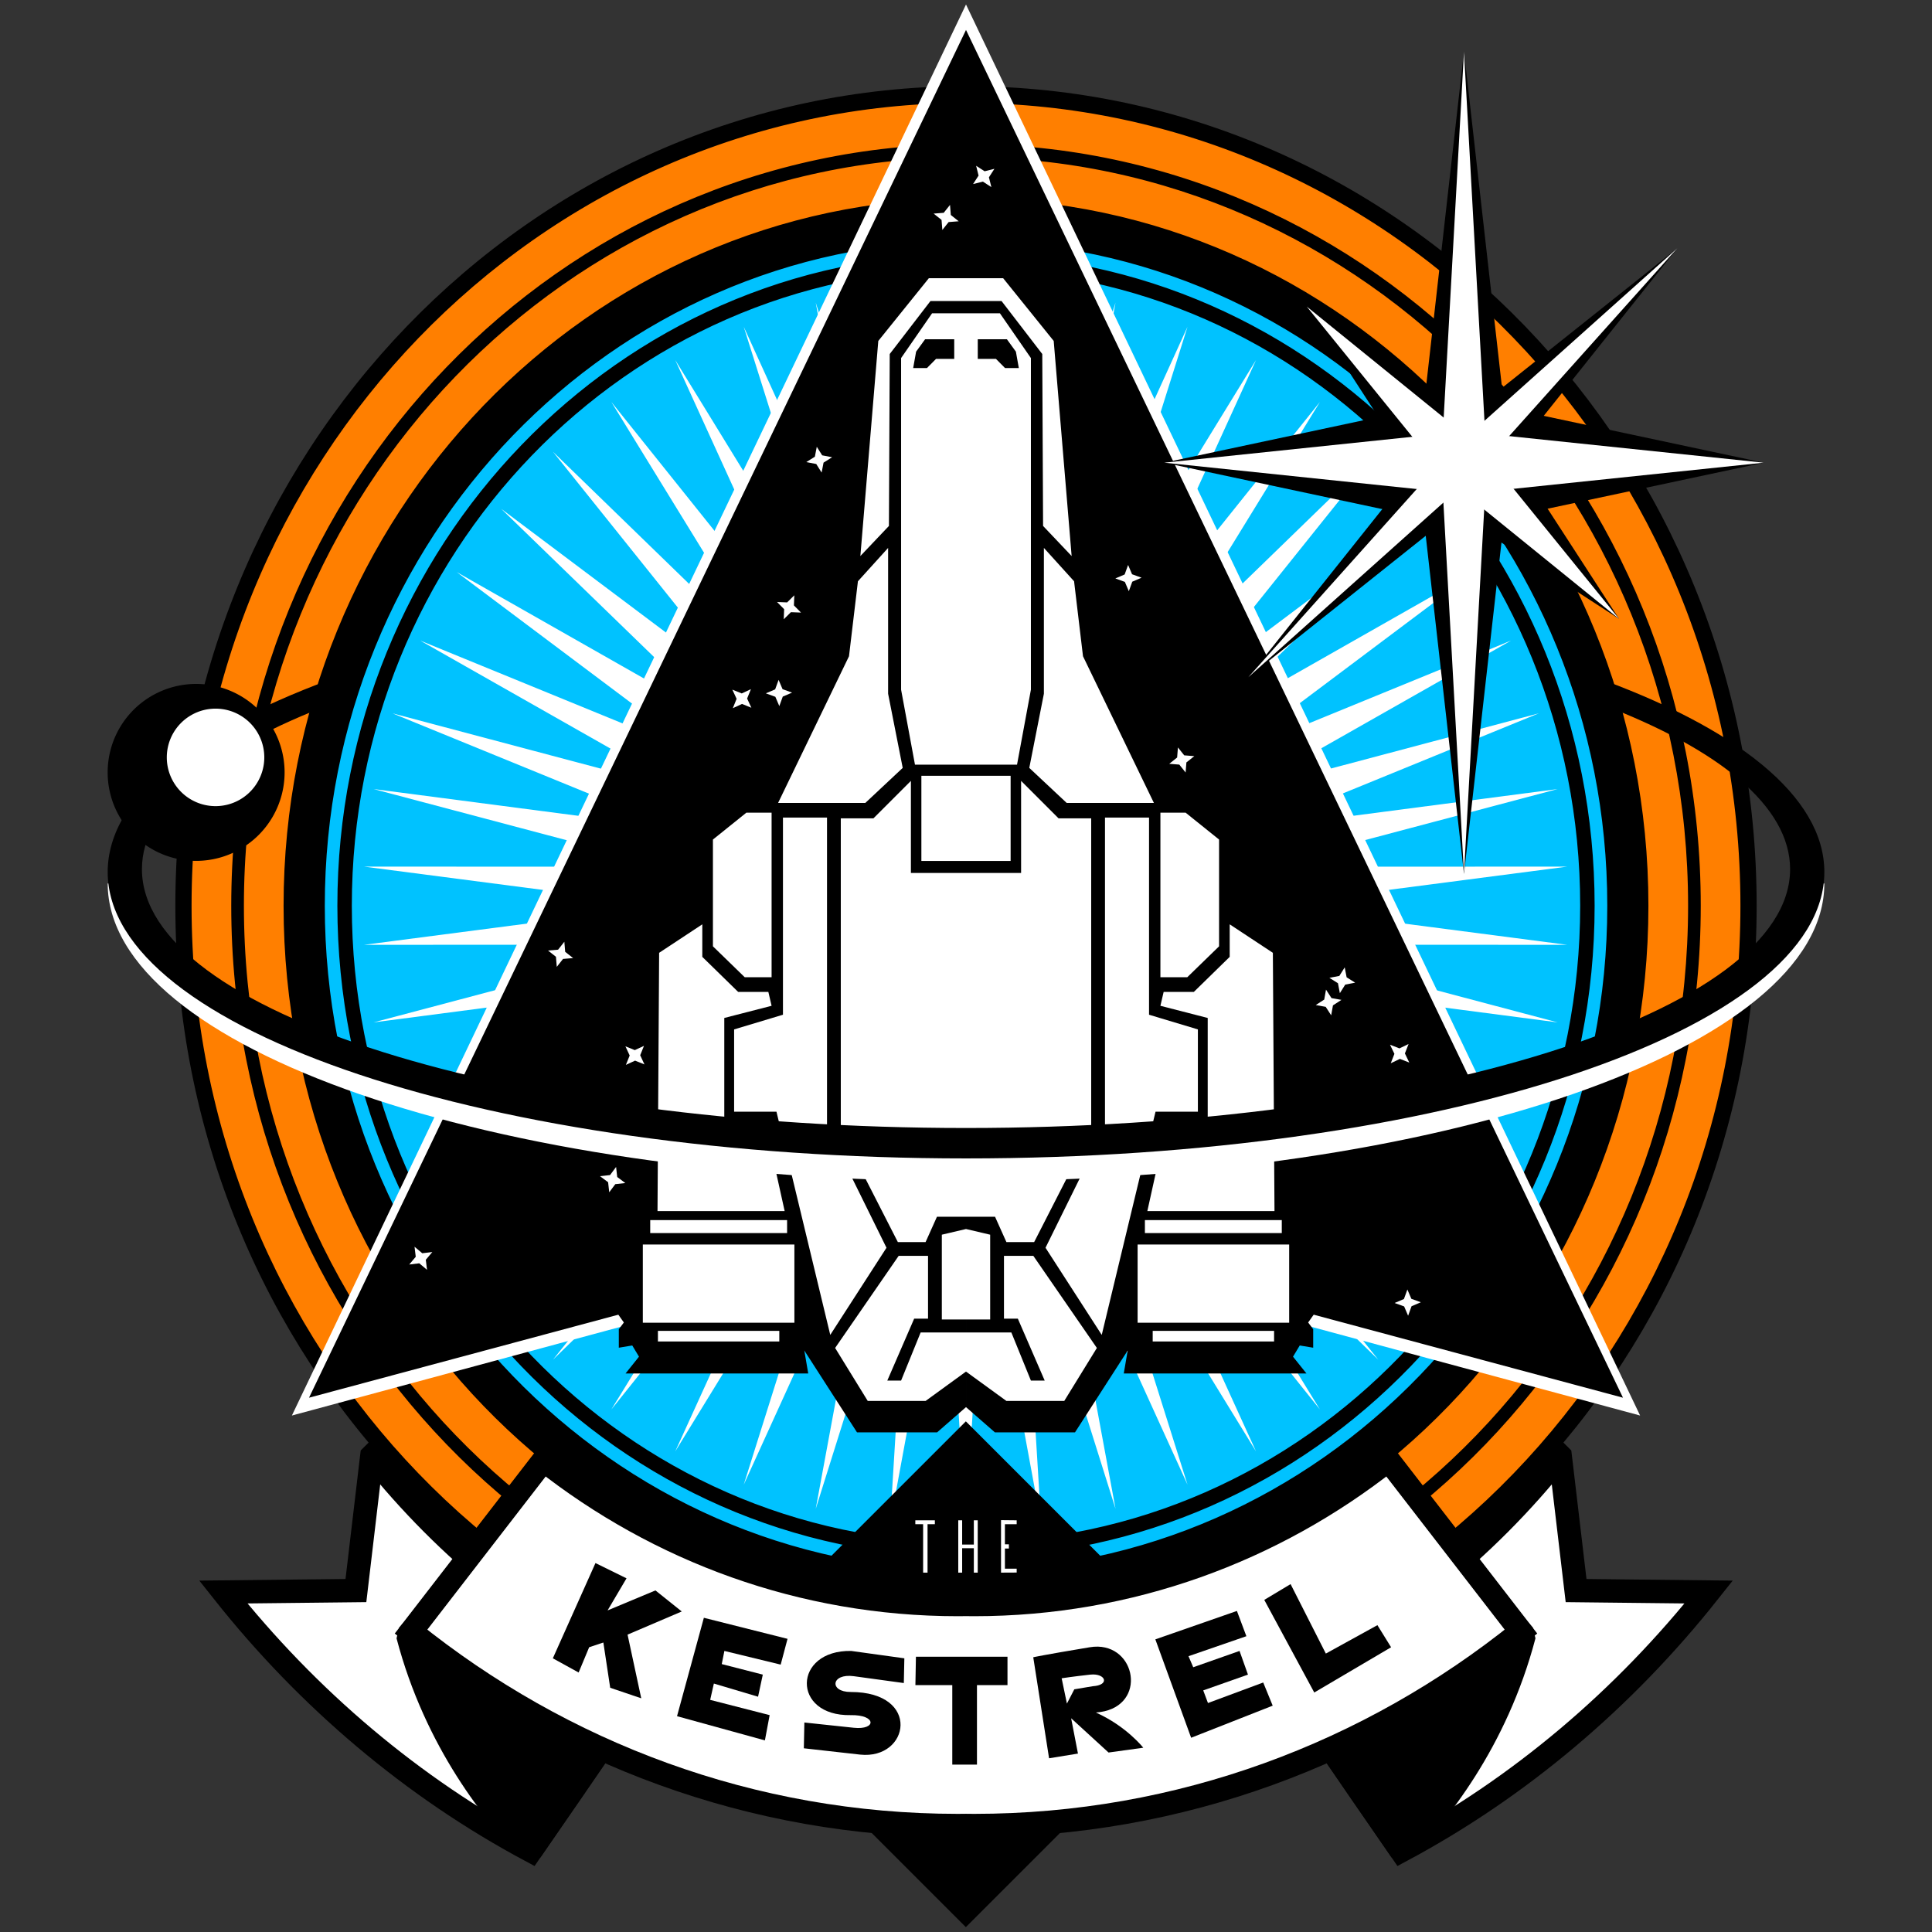 <?xml version="1.0" encoding="UTF-8" standalone="no"?>
<!-- Created with Inkscape (http://www.inkscape.org/) -->

<svg
     xmlns:dc="http://purl.org/dc/elements/1.1/"
     xmlns:cc="http://creativecommons.org/ns#"
     xmlns:rdf="http://www.w3.org/1999/02/22-rdf-syntax-ns#"
     xmlns:svg="http://www.w3.org/2000/svg"
     xmlns="http://www.w3.org/2000/svg"
     xmlns:xlink="http://www.w3.org/1999/xlink"
     xmlns:sodipodi="http://sodipodi.sourceforge.net/DTD/sodipodi-0.dtd"
     xmlns:inkscape="http://www.inkscape.org/namespaces/inkscape"
     width="744.094"
     height="744.094"
     id="svg2"
     version="1.1"
     inkscape:version="0.48.2 r9819"
     sodipodi:docname="The_Kestrel_Logo_FINAL.svg"
     inkscape:export-filename="/Users/ryuutei/The_Kestrel_Logo_FINAL-64.png"
     inkscape:export-xdpi="7.7399998"
     inkscape:export-ydpi="7.7399998">
    <rect width="100%" height="100%" fill="#333333" stroke="none"/>
    <defs
         id="defs4" />
    <sodipodi:namedview
         id="base"
         pagecolor="#ffffff"
         bordercolor="#666666"
         borderopacity="1.0"
         inkscape:pageopacity="0.0"
         inkscape:pageshadow="2"
         inkscape:zoom="0.81346638"
         inkscape:cx="358.24508"
         inkscape:cy="352.60598"
         inkscape:document-units="px"
         inkscape:current-layer="layer3"
         showgrid="false"
         showguides="true"
         inkscape:guide-bbox="true"
         inkscape:snap-global="false"
         inkscape:snap-object-midpoints="true"
         inkscape:object-nodes="true"
         inkscape:snap-nodes="true"
         inkscape:snap-to-guides="true"
         inkscape:window-width="1465"
         inkscape:window-height="1029"
         inkscape:window-x="-1"
         inkscape:window-y="0"
         inkscape:window-maximized="0"
         fit-margin-top="0"
         fit-margin-left="0"
         fit-margin-right="0"
         fit-margin-bottom="0"
         units="mm" />
    <g
         inkscape:groupmode="layer"
         id="layer6"
         inkscape:label="Colors"
         style="display:inline"
         transform="translate(-49.112,-175.644)"
         sodipodi:insensitive="true">
        <path
             transform="matrix(1.145,0,0,1.186,-13.488,-111.207)"
             d="m 642.91,535.81 a 262.825,262.825 0 1 1 -525.65,0 262.825,262.825 0 1 1 525.65,0 z"
             sodipodi:ry="262.82492"
             sodipodi:rx="262.82492"
             sodipodi:cy="535.81018"
             sodipodi:cx="380.08524"
             id="path4002"
             style="fill:#ff7f00;fill-opacity:1;fill-rule:evenodd;stroke:none;display:inline"
             sodipodi:type="arc" />
        <path
             sodipodi:type="arc"
             style="fill:#00c2ff;fill-opacity:1;fill-rule:evenodd;stroke:none;display:inline"
             id="path3998"
             sodipodi:cx="380.08524"
             sodipodi:cy="535.81018"
             sodipodi:rx="262.82492"
             sodipodi:ry="262.82492"
             d="m 642.91,535.81 a 262.825,262.825 0 1 1 -525.65,0 262.825,262.825 0 1 1 525.65,0 z"
             transform="matrix(0.97,0,0,1.006,52.763,-14.401)" />
    </g>
    <g
         inkscape:groupmode="layer"
         id="layer3"
         inkscape:label="Shield"
         style="display:inline"
         transform="translate(-49.112,-175.644)"
         sodipodi:insensitive="true">
        <path
             sodipodi:type="star"
             style="fill:#ffffff;fill-opacity:1;stroke:none;display:inline"
             id="path3990"
             sodipodi:sides="50"
             sodipodi:cx="377.40887"
             sodipodi:cy="526.20703"
             sodipodi:r1="239.82339"
             sodipodi:r2="119.9117"
             sodipodi:arg1="1.5707963"
             sodipodi:arg2="1.6336282"
             inkscape:flatsided="false"
             inkscape:rounded="0"
             inkscape:randomized="0"
             d="m 377.409,766.03 -7.529,-120.148 -22.529,118.257 7.589,-120.145 -37.172,114.501 22.587,-118.246 -51.23,108.939 37.229,-114.483 -64.48,101.659 51.284,-108.914 -76.713,92.776 64.53,-101.628 -87.736,82.43 76.759,-92.739 -97.375,70.784 87.776,-82.387 -105.479,58.021 97.41,-70.736 -111.919,44.344 105.508,-57.969 -116.595,29.967 111.941,-44.289 -119.431,15.118 116.609,-29.91 -120.384,0.03 119.438,-15.059 -119.438,-15.059 120.384,0.03 -116.609,-29.91 119.431,15.118 -111.941,-44.289 116.595,29.967 -105.508,-57.969 111.919,44.344 -97.41,-70.736 105.479,58.021 -87.776,-82.387 97.375,70.784 -76.759,-92.739 87.736,82.43 -64.53,-101.628 76.713,92.776 -51.284,-108.914 64.48,101.659 -37.229,-114.483 51.23,108.939 -22.587,-118.246 37.172,114.501 -7.589,-120.145 22.529,118.257 7.529,-120.148 7.529,120.148 22.529,-118.257 -7.589,120.145 37.172,-114.501 -22.587,118.246 51.23,-108.939 -37.229,114.483 64.48,-101.659 -51.284,108.914 76.713,-92.776 -64.53,101.628 87.736,-82.43 -76.759,92.739 97.375,-70.784 -87.776,82.387 105.479,-58.021 -97.41,70.736 111.919,-44.344 -105.508,57.969 116.595,-29.967 -111.941,44.289 119.431,-15.118 -116.609,29.91 120.384,-0.03 -119.438,15.059 119.438,15.059 -120.384,-0.03 116.609,29.91 -119.431,-15.118 111.941,44.289 -116.595,-29.967 105.508,57.969 -111.919,-44.344 97.41,70.736 -105.479,-58.021 87.777,82.387 -97.375,-70.784 76.759,92.739 -87.736,-82.43 64.53,101.628 -76.713,-92.776 51.284,108.914 -64.48,-101.659 37.229,114.483 -51.23,-108.939 22.587,118.246 -37.172,-114.501 7.589,120.145 -22.529,-118.257 z"
             transform="matrix(0.968,0,0,1,55.685,-1.731)"
             inkscape:label="#backLight" />
        <path
             style="fill:#000000;fill-opacity:1;fill-rule:evenodd;stroke:none"
             d="m 421.175,208.831 c -168.183,0 -304.531,141.328 -304.531,315.656 0,174.328 136.348,315.625 304.531,315.625 168.183,0 304.5,-141.297 304.5,-315.625 0,-174.328 -136.317,-315.656 -304.5,-315.656 z m 0,6.469 c 164.729,0 298.25,138.44 298.25,309.188 0,170.748 -133.521,309.156 -298.25,309.156 -164.729,0 -298.281,-138.409 -298.281,-309.156 0,-170.748 133.553,-309.188 298.281,-309.188 z m 0,15.844 c -156.285,0 -283,131.349 -283,293.344 0,161.995 126.715,293.312 283,293.312 156.285,0 282.969,-131.317 282.969,-293.312 0,-161.995 -126.684,-293.344 -282.969,-293.344 z m 0,5.062 c 153.598,0 278.094,129.071 278.094,288.281 0,159.21 -124.496,288.25 -278.094,288.25 -153.598,0 -278.125,-129.04 -278.125,-288.25 0,-159.21 124.527,-288.281 278.125,-288.281 z m 0,15.844 c -145.154,0 -262.844,121.98 -262.844,272.438 0,150.458 117.69,272.406 262.844,272.406 145.154,0 262.812,-121.948 262.812,-272.406 0,-150.458 -117.658,-272.438 -262.812,-272.438 z m 0,16.438 c 136.396,0 246.969,114.62 246.969,256 0,141.38 -110.573,255.969 -246.969,255.969 -136.396,0 -246.969,-114.589 -246.969,-255.969 0,-141.38 110.573,-256 246.969,-256 z m 0,5.031 c -133.709,0 -242.125,112.374 -242.125,250.969 0,138.595 108.416,250.938 242.125,250.938 133.709,0 242.094,-112.343 242.094,-250.938 0,-138.595 -108.384,-250.969 -242.094,-250.969 z m 0,5.781 c 130.639,0 236.531,109.775 236.531,245.188 0,135.412 -105.892,245.188 -236.531,245.188 -130.639,0 -236.562,-109.775 -236.562,-245.188 0,-135.412 105.924,-245.188 236.562,-245.188 z"
             id="path3110"
             inkscape:connector-curvature="0" />
        <g
             id="g3931"
             inkscape:label="#Triangle"
             transform="translate(43.753,-1.731)">
            <path
                 style="fill:#ffffff;fill-opacity:1;stroke:none;display:inline"
                 d="M 377.406,179.107 117.778,722.555 377.406,652.5 637.035,722.555 377.406,179.107 z"
                 id="path3929"
                 inkscape:connector-curvature="0" />
            <path
                 inkscape:connector-curvature="0"
                 id="path3093"
                 d="M 377.406,188.906 124.375,715.688 377.406,647.781 630.438,715.688 377.406,188.906 z"
                 style="fill:#000000;fill-opacity:1;stroke:none;display:inline" />
        </g>
        <g
             style="display:inline"
             id="g4111"
             inkscape:label="#Kestrel_Full"
             transform="translate(44.189,-1.731)">
            <title
                 id="title4119">The Kestrel</title>
            <g
                 id="g4107">
                <use
                     x="0"
                     y="0"
                     xlink:href="#path4103"
                     id="use4105"
                     transform="matrix(-1,0,0,1,753.942,0)"
                     width="744.094"
                     height="1052.362" />
                <path
                     style="fill:#000000;fill-opacity:1;stroke:none"
                     d="m 376.971,719.314 11.118,9.713 30.866,0 20.289,-31.513 -1.511,8.85 70.365,0 -5.18,-6.475 2.59,-4.317 5.18,0.863 0,-7.123 -1.943,-2.59 3.669,-5.18 0.216,-26.765 -3.669,-2.806 0,-9.929 -6.475,-4.964 0,-96.267 -20.289,-15.325 0,-28.06 -18.778,-14.893 -7.77,0 -26.549,-53.961 -10.576,-121.521 -23.959,-28.923 -17.593,0 z"
                     id="path4103"
                     inkscape:connector-curvature="0" />
            </g>
            <g
                 id="g4086">
                <path
                     inkscape:connector-curvature="0"
                     style="fill:#ffffff;fill-opacity:1;stroke:none"
                     d="m 376.969,284.531 0,8.781 13.688,0 15.688,20.406 0.312,66.219 11,11.594 -6.906,-82.844 -19.469,-24.156 -14.312,0 z m 0,13.5 0,173.844 19.656,0 5.344,-28.875 0,-127.719 -11.938,-17.25 -13.062,0 z m 4.531,10 11.219,0 3.469,4.781 1.125,6.312 -5.312,0 -3.5,-3.531 -7,0 0,-7.562 z m 25.469,80.375 0,56.156 -5.625,28.562 14.406,13.5 33.594,0 -27.312,-56.5 -3.438,-28.875 -11.625,-12.844 z m -30,87.75 0,32.812 17.188,0 0,-32.812 -17.188,0 z m 21.219,1.969 0,35.469 -21.219,0 0,132.406 11.188,0 4.375,9.75 10.688,0 21.969,-43 0,-120.188 -12.562,0 -14.438,-14.438 z m 53.656,12.25 0,63.375 10.344,0 12.25,-11.906 0,-41.125 -12.875,-10.344 -9.719,0 z M 430.5,492.25 l 0,119.25 -22.906,46.438 21.656,33.562 20.719,-85.969 16.312,0 0,-31.688 -18.812,-5.656 0,-75.938 -16.969,0 z m 48.031,41.125 0,12.531 -13.812,13.5 -11.625,0 -1.25,5.344 18.219,4.688 0,41.75 -16.031,0 -7.219,32.625 48.969,0 -0.625,-99.469 -16.625,-10.969 z m -32.656,113.906 0,5 52.719,0 0,-5 -52.719,0 z m -68.906,3.438 0,34.844 9.312,0 0,-32.656 -9.312,-2.188 z m 66.094,5.969 0,30.125 58.375,0 0,-30.125 -58.375,0 z m -51.469,4.375 0,24.188 5.344,0 10.344,23.844 -5.312,0 -7.531,-18.531 -17.469,0 0,15.062 15.562,11.312 22.281,0 12.562,-20.406 -24.469,-35.469 -11.312,0 z m 57.281,28.875 0,4.094 46.75,0 0,-4.094 -46.75,0 z"
                     id="path4046" />
                <use
                     x="0"
                     y="0"
                     xlink:href="#path4046"
                     id="use4084"
                     transform="matrix(-1,0,0,1,753.94,0)"
                     width="744.094"
                     height="1052.362" />
            </g>
        </g>
        <g
             id="g4163"
             inkscape:label="#FullOrbit"
             transform="translate(41.463,-1.731)">
            <g
                 inkscape:label="#orbit"
                 id="g4145">
                <path
                     style="fill:#ffffff;fill-opacity:1;stroke:none"
                     d="m 49.125,517.625 c 0,63.357 148.013,114.688 330.594,114.688 182.581,0 330.562,-51.331 330.562,-114.688 l -13.219,0 c -1.893,56.721 -143.228,102.531 -317.344,102.531 -174.115,0 -315.482,-45.81 -317.375,-102.531 l -13.219,0 z"
                     id="path3952"
                     inkscape:connector-curvature="0" />
                <path
                     style="fill:#000000;fill-opacity:1;stroke:none"
                     d="m 139.75,437.344 c -56.166,19.772 -90.625,46.479 -90.625,75.875 0,60.928 148.013,110.312 330.594,110.312 182.581,0 330.562,-49.385 330.562,-110.312 0,-29.248 -34.121,-55.852 -89.781,-75.594 1.225,3.574 2.39,7.201 3.469,10.844 45.664,17.267 73.125,39.453 73.125,63.656 0,55.058 -142.081,99.688 -317.375,99.688 -175.294,0 -317.406,-44.63 -317.406,-99.688 0,-24.349 27.801,-46.657 73.969,-63.969 1.084,-3.643 2.239,-7.239 3.469,-10.812 z"
                     id="path3944"
                     inkscape:connector-curvature="0" />
            </g>
            <g
                 inkscape:label="#satellite"
                 id="g3967">
                <path
                     sodipodi:type="arc"
                     style="fill:#000000;fill-opacity:1;stroke:none"
                     id="path3963"
                     sodipodi:cx="83.186348"
                     sodipodi:cy="469.75684"
                     sodipodi:rx="34.073994"
                     sodipodi:ry="34.073994"
                     d="m 117.26,469.757 a 34.074,34.074 0 1 1 -68.148,0 34.074,34.074 0 1 1 68.148,0 z"
                     transform="translate(-2.2785645e-6,5.101)" />
                <path
                     transform="matrix(0.551,0,0,0.551,44.829,210.241)"
                     d="m 117.26,469.757 a 34.074,34.074 0 1 1 -68.148,0 34.074,34.074 0 1 1 68.148,0 z"
                     sodipodi:ry="34.073994"
                     sodipodi:rx="34.073994"
                     sodipodi:cy="469.75684"
                     sodipodi:cx="83.186348"
                     id="path3965"
                     style="fill:#ffffff;fill-opacity:1;stroke:none"
                     sodipodi:type="arc" />
            </g>
        </g>
        <g
             style="display:inline"
             id="g4038"
             inkscape:label="#StarFull"
             transform="translate(41.463,-1.731)">
            <g
                 transform="translate(0,-1.131)"
                 id="g4018">
                <path
                     sodipodi:type="star"
                     style="fill:#000000;fill-opacity:1;stroke:none"
                     id="path4004"
                     sodipodi:sides="4"
                     sodipodi:cx="571.32965"
                     sodipodi:cy="354.40536"
                     sodipodi:r1="147.04752"
                     sodipodi:r2="27.93903"
                     sodipodi:arg1="1.5707963"
                     sodipodi:arg2="2.3561945"
                     inkscape:flatsided="false"
                     inkscape:rounded="0"
                     inkscape:randomized="0"
                     d="M 571.33,501.453 551.574,374.161 424.282,354.405 551.574,334.649 571.33,207.358 591.086,334.649 718.377,354.405 591.086,374.161 z"
                     transform="matrix(0.785,0,0,1.077,122.997,-24.988)" />
                <path
                     transform="matrix(0.409,0.409,-0.562,0.562,536.559,-76.15)"
                     d="M 571.33,501.453 551.574,374.161 424.282,354.405 551.574,334.649 571.33,207.358 591.086,334.649 718.377,354.405 591.086,374.161 z"
                     inkscape:randomized="0"
                     inkscape:rounded="0"
                     inkscape:flatsided="false"
                     sodipodi:arg2="2.3561945"
                     sodipodi:arg1="1.5707963"
                     sodipodi:r2="27.93903"
                     sodipodi:r1="147.04752"
                     sodipodi:cy="354.40536"
                     sodipodi:cx="571.32965"
                     sodipodi:sides="4"
                     id="path4008"
                     style="fill:#000000;fill-opacity:1;stroke:none"
                     sodipodi:type="star" />
            </g>
            <g
                 style="fill:#ffffff;fill-opacity:1"
                 transform="translate(0,-1.131)"
                 id="g4014">
                <path
                     transform="matrix(0.785,0,0,1.077,122.997,-24.988)"
                     d="M 571.33,501.453 560.932,364.803 424.282,354.405 560.932,344.008 571.33,207.358 581.727,344.008 718.377,354.405 581.727,364.803 z"
                     inkscape:randomized="0"
                     inkscape:rounded="0"
                     inkscape:flatsided="false"
                     sodipodi:arg2="2.3561945"
                     sodipodi:arg1="1.5707963"
                     sodipodi:r2="14.704752"
                     sodipodi:r1="147.04752"
                     sodipodi:cy="354.40536"
                     sodipodi:cx="571.32965"
                     sodipodi:sides="4"
                     id="path4006"
                     style="fill:#ffffff;fill-opacity:1;stroke:none"
                     sodipodi:type="star" />
                <path
                     sodipodi:type="star"
                     style="fill:#ffffff;fill-opacity:1;stroke:none"
                     id="path4010"
                     sodipodi:sides="4"
                     sodipodi:cx="571.32965"
                     sodipodi:cy="354.40536"
                     sodipodi:r1="147.04752"
                     sodipodi:r2="14.704752"
                     sodipodi:arg1="1.5707963"
                     sodipodi:arg2="2.3561945"
                     inkscape:flatsided="false"
                     inkscape:rounded="0"
                     inkscape:randomized="0"
                     d="M 571.33,501.453 560.932,364.803 424.282,354.405 560.932,344.008 571.33,207.358 581.727,344.008 718.377,354.405 581.727,364.803 z"
                     transform="matrix(0.409,0.409,-0.562,0.562,536.559,-76.15)" />
            </g>
        </g>
    </g>
    <g
         inkscape:groupmode="layer"
         id="layer7"
         inkscape:label="Banner"
         style="display:inline"
         transform="translate(-49.112,-175.644)"
         sodipodi:insensitive="true">
        <g
             style="display:inline"
             id="g4399"
             transform="translate(44.191,-1.731)">
            <rect
                 transform="matrix(0.707,0.707,-0.707,0.707,0,0)"
                 y="246.029"
                 x="779.144"
                 height="137.767"
                 width="137.767"
                 id="rect4187"
                 style="fill:#000000;fill-opacity:1;stroke:none;display:inline" />
            <g
                 inkscape:label="#Banner"
                 id="g4347"
                 style="display:inline">
                <path
                     style="fill:#ffffff;fill-opacity:1;fill-rule:evenodd;stroke:#000000;stroke-width:9;stroke-miterlimit:4;stroke-opacity:1;stroke-dasharray:none;display:inline"
                     d="m 148.125,738.094 -6.125,51.875 -51.094,0.562 c 32.748,41.304 73.01,75.355 118.469,99.656 l 45.75,-66.656 c -41.352,-19.512 -77.867,-48.907 -107,-85.438 z m 457.688,0 c -29.133,36.53 -65.648,65.926 -107,85.438 l 45.75,66.656 c 45.458,-24.302 85.721,-58.352 118.469,-99.656 l -51.094,-0.562 -6.125,-51.875 z"
                     id="path4191"
                     inkscape:connector-curvature="0" />
                <path
                     style="fill:#000000;fill-opacity:1;stroke:#000000;stroke-width:9;stroke-linejoin:bevel;stroke-miterlimit:4;stroke-opacity:1;stroke-dasharray:none"
                     d="M 187.938,777.844 162,807.219 c 10.769,41.072 33.741,69.364 47.375,82.969 19.667,-28.251 45.75,-66.656 45.75,-66.656 l -67.188,-45.688 z m 378.062,0 -67.188,45.688 c 0,0 26.083,38.405 45.75,66.656 13.634,-13.605 36.606,-41.897 47.375,-82.969 L 566,777.844 z"
                     id="path4218"
                     inkscape:connector-curvature="0" />
                <path
                     style="fill:#ffffff;fill-opacity:1;fill-rule:evenodd;stroke:#000000;stroke-width:9;stroke-miterlimit:4;stroke-opacity:1;stroke-dasharray:none;display:inline"
                     d="m 214.281,739.719 -51.062,66.062 c 58.127,46.797 131.217,74.688 210.625,74.688 1.042,0 2.085,-0.021 3.125,-0.031 1.04,0.01 2.083,0.031 3.125,0.031 79.408,0 152.498,-27.89 210.625,-74.688 l -51.062,-66.062 c -44.196,34.867 -99.518,55.625 -159.562,55.625 -1.047,0 -2.081,-0.019 -3.125,-0.031 -1.044,0.013 -2.078,0.031 -3.125,0.031 -60.044,0 -115.366,-20.758 -159.562,-55.625 z"
                     id="path4205"
                     inkscape:connector-curvature="0" />
            </g>
            <g
                 id="g4380">
                <g
                     id="g4366"
                     inkscape:label="#Kestrel_curved"
                     transform="translate(-5.287,0)">
                    <path
                         sodipodi:nodetypes="ccccccccccccc"
                         inkscape:connector-curvature="0"
                         id="path4249"
                         d="m 239.548,779.375 11.957,5.877 -7.296,12.362 18.442,-7.701 10.133,8.107 -20.874,8.917 5.269,24.522 -11.957,-4.053 -2.635,-17.429 -5.472,1.824 -4.053,9.728 -9.931,-5.472 z"
                         style="fill:#000000;fill-opacity:1;stroke:none" />
                    <path
                         sodipodi:nodetypes="ccccccccccccc"
                         inkscape:connector-curvature="0"
                         id="path4251"
                         d="m 281.296,800.452 -10.336,37.898 33.845,9.322 1.824,-9.728 -22.901,-5.877 1.419,-6.283 17.024,5.067 1.824,-8.512 -15.808,-4.053 1.013,-5.067 21.685,5.269 2.635,-9.93 z"
                         style="fill:#000000;fill-opacity:1;stroke:none" />
                    <path
                         inkscape:connector-curvature="0"
                         id="path4255"
                         d="m 362.97,815.449 35.263,0 0,10.944 -11.754,0 0,30.602 -9.508,0 0,-30.602 -14.204,0 z"
                         style="fill:#000000;fill-opacity:1;stroke:none" />
                    <path
                         id="path4257"
                         d="m 433.094,811.562 c -1.033,-0.029 -2.11,0.06 -3.25,0.25 -18.24,3.04 -21.688,3.844 -21.688,3.844 l 6.094,38.906 11.125,-1.812 -2.625,-13.594 14.406,13.188 13.375,-1.844 c 0,0 -6.496,-8.293 -18.25,-13.562 19.38,-1.33 16.3,-24.936 0.812,-25.375 z m -1.969,10.719 c 5.086,-0.028 6.324,4.128 -0.062,4.531 l -7.094,1.188 -2.844,5.5 -2.031,-9.75 c 0,0 4.273,-0.663 10.969,-1.406 0.372,-0.041 0.723,-0.061 1.062,-0.062 z"
                         style="fill:#000000;fill-opacity:1;stroke:none"
                         inkscape:connector-curvature="0" />
                    <path
                         sodipodi:nodetypes="ccccccccccccc"
                         inkscape:connector-curvature="0"
                         id="path4259"
                         d="m 455.181,808.761 13.781,37.898 31.413,-12.362 -3.648,-8.917 -21.28,7.904 -1.824,-4.864 17.226,-6.08 -3.243,-9.12 -17.834,6.283 -1.824,-4.256 22.293,-7.701 -3.648,-9.728 z"
                         style="fill:#000000;fill-opacity:1;stroke:none" />
                    <path
                         sodipodi:nodetypes="ccccccc"
                         inkscape:connector-curvature="0"
                         id="path4261"
                         d="m 497.133,793.561 19.253,35.669 29.589,-17.429 -5.269,-8.512 -19.861,10.944 -13.578,-26.752 z"
                         style="fill:#000000;fill-opacity:1;stroke:none" />
                    <path
                         sodipodi:nodetypes="csscccssccc"
                         inkscape:connector-curvature="0"
                         id="path4265"
                         d="m 338.042,813.22 c -22.496,-0.405 -23.006,25.16 -0.203,24.725 10.041,-0.192 9.927,5.791 1.216,4.864 l -19.05,-2.027 -0.203,9.931 21.685,2.432 c 19.05,2.027 23.649,-24.141 -3.648,-24.117 -8.378,0.007 -7.566,-7.282 1.216,-6.08 l 19.253,2.635 0.203,-9.525 z"
                         style="fill:#000000;fill-opacity:1;stroke:none" />
                </g>
                <g
                     id="g4375"
                     inkscape:label="#the"
                     transform="translate(-1.513,0)">
                    <path
                         sodipodi:nodetypes="ccccccccc"
                         inkscape:connector-curvature="0"
                         id="path4268"
                         d="m 358.964,762.91 7.522,0 0,1.496 -2.816,0 0,18.663 -1.702,0 0,-18.663 -3.004,0 z"
                         style="fill:#ffffff;fill-opacity:1;stroke:none" />
                    <path
                         sodipodi:nodetypes="ccccccccccccc"
                         inkscape:connector-curvature="0"
                         id="path4274"
                         d="m 375.5,762.906 0,20.163 1.5,0 0,-9.413 4.5,0 0,9.413 1.5,0 0,-20.163 -1.5,0 0,9.344 -4.5,0 0,-9.344 z"
                         style="fill:#ffffff;fill-opacity:1;stroke:none" />
                    <path
                         id="path4283"
                         d="m 391.969,762.844 0,9.344 0,1.531 0,9.344 6.031,-0.031 0,-1.5 -4.531,0 0,-7.75 1.531,0 0,-0.062 0,-1.531 0,-0.031 -1.531,0 0,-7.75 4.531,0 0,-1.5 -6.031,-0.062 z"
                         style="fill:#ffffff;fill-opacity:1;stroke:none"
                         inkscape:connector-curvature="0" />
                </g>
            </g>
        </g>
    </g>
    <g
         inkscape:groupmode="layer"
         id="layer9"
         inkscape:label="Hi-quality"
         style="display:inline"
         transform="translate(-49.112,-175.644)"
         sodipodi:insensitive="true">
        <path
             sodipodi:type="star"
             style="fill:#ffffff;fill-opacity:1;stroke:none"
             id="path4439"
             sodipodi:sides="4"
             sodipodi:cx="428.59543"
             sodipodi:cy="191.06076"
             sodipodi:r1="16.501549"
             sodipodi:r2="6.6006198"
             sodipodi:arg1="0.95054684"
             sodipodi:arg2="1.735945"
             inkscape:flatsided="false"
             inkscape:rounded="0"
             inkscape:randomized="0"
             d="m 438.187,204.489 -10.676,-6.917 -12.343,3.081 6.917,-10.676 -3.081,-12.343 10.676,6.917 12.343,-3.081 -6.917,10.676 z"
             transform="matrix(0.306,0,0,0.306,296.843,185.133)"
             inkscape:transform-center-x="-1.6746762" />
        <path
             inkscape:transform-center-x="-1.0195948"
             transform="matrix(0.186,0.243,-0.243,0.186,380.233,119.701)"
             d="m 438.187,204.489 -10.676,-6.917 -12.343,3.081 6.917,-10.676 -3.081,-12.343 10.676,6.917 12.343,-3.081 -6.917,10.676 z"
             inkscape:randomized="0"
             inkscape:rounded="0"
             inkscape:flatsided="false"
             sodipodi:arg2="1.735945"
             sodipodi:arg1="0.95054684"
             sodipodi:r2="6.6006198"
             sodipodi:r1="16.501549"
             sodipodi:cy="191.06076"
             sodipodi:cx="428.59543"
             sodipodi:sides="4"
             id="path4441"
             style="fill:#ffffff;fill-opacity:1;stroke:none"
             sodipodi:type="star"
             inkscape:transform-center-y="1.3285231" />
        <path
             sodipodi:type="star"
             style="fill:#ffffff;fill-opacity:1;stroke:none"
             id="path4443"
             sodipodi:sides="4"
             sodipodi:cx="428.59543"
             sodipodi:cy="191.06076"
             sodipodi:r1="16.501549"
             sodipodi:r2="6.6006198"
             sodipodi:arg1="0.95054684"
             sodipodi:arg2="1.735945"
             inkscape:flatsided="false"
             inkscape:rounded="0"
             inkscape:randomized="0"
             d="m 438.187,204.489 -10.676,-6.917 -12.343,3.081 6.917,-10.676 -3.081,-12.343 10.676,6.917 12.343,-3.081 -6.917,10.676 z"
             transform="matrix(0.278,0.129,-0.129,0.278,270.121,244.276)" />
        <path
             transform="matrix(0.156,0.263,-0.263,0.156,336.387,267.012)"
             d="m 438.187,204.489 -10.676,-6.917 -12.343,3.081 6.917,-10.676 -3.081,-12.343 10.676,6.917 12.343,-3.081 -6.917,10.676 z"
             inkscape:randomized="0"
             inkscape:rounded="0"
             inkscape:flatsided="false"
             sodipodi:arg2="1.735945"
             sodipodi:arg1="0.95054684"
             sodipodi:r2="6.6006198"
             sodipodi:r1="16.501549"
             sodipodi:cy="191.06076"
             sodipodi:cx="428.59543"
             sodipodi:sides="4"
             id="path4445"
             style="fill:#ffffff;fill-opacity:1;stroke:none"
             sodipodi:type="star" />
        <path
             sodipodi:type="star"
             style="fill:#ffffff;fill-opacity:1;stroke:none"
             id="path4447"
             sodipodi:sides="4"
             sodipodi:cx="428.59543"
             sodipodi:cy="191.06076"
             sodipodi:r1="16.501549"
             sodipodi:r2="6.6006198"
             sodipodi:arg1="0.95054684"
             sodipodi:arg2="1.735945"
             inkscape:flatsided="false"
             inkscape:rounded="0"
             inkscape:randomized="0"
             d="m 438.187,204.489 -10.676,-6.917 -12.343,3.081 6.917,-10.676 -3.081,-12.343 10.676,6.917 12.343,-3.081 -6.917,10.676 z"
             transform="matrix(-0.171,0.254,-0.254,-0.171,470.941,366.348)" />
        <path
             transform="matrix(-0.301,0.058,-0.058,-0.301,474.922,477.388)"
             d="m 438.187,204.489 -10.676,-6.917 -12.343,3.081 6.917,-10.676 -3.081,-12.343 10.676,6.917 12.343,-3.081 -6.917,10.676 z"
             inkscape:randomized="0"
             inkscape:rounded="0"
             inkscape:flatsided="false"
             sodipodi:arg2="1.735945"
             sodipodi:arg1="0.95054684"
             sodipodi:r2="6.6006198"
             sodipodi:r1="16.501549"
             sodipodi:cy="191.06076"
             sodipodi:cx="428.59543"
             sodipodi:sides="4"
             id="path4449"
             style="fill:#ffffff;fill-opacity:1;stroke:none"
             sodipodi:type="star" />
        <path
             sodipodi:type="star"
             style="fill:#ffffff;fill-opacity:1;stroke:none"
             id="path4451"
             sodipodi:sides="4"
             sodipodi:cx="428.59543"
             sodipodi:cy="191.06076"
             sodipodi:r1="16.501549"
             sodipodi:r2="6.6006198"
             sodipodi:arg1="0.95054684"
             sodipodi:arg2="1.735945"
             inkscape:flatsided="false"
             inkscape:rounded="0"
             inkscape:randomized="0"
             d="m 438.187,204.489 -10.676,-6.917 -12.343,3.081 6.917,-10.676 -3.081,-12.343 10.676,6.917 12.343,-3.081 -6.917,10.676 z"
             transform="matrix(-0.187,-0.242,0.242,-0.187,298.92,682.635)" />
        <path
             transform="matrix(-0.301,0.058,-0.058,-0.301,433.74,614.763)"
             d="m 438.187,204.489 -10.676,-6.917 -12.343,3.081 6.917,-10.676 -3.081,-12.343 10.676,6.917 12.343,-3.081 -6.917,10.676 z"
             inkscape:randomized="0"
             inkscape:rounded="0"
             inkscape:flatsided="false"
             sodipodi:arg2="1.735945"
             sodipodi:arg1="0.95054684"
             sodipodi:r2="6.6006198"
             sodipodi:r1="16.501549"
             sodipodi:cy="191.06076"
             sodipodi:cx="428.59543"
             sodipodi:sides="4"
             id="path4453"
             style="fill:#ffffff;fill-opacity:1;stroke:none"
             sodipodi:type="star" />
        <path
             sodipodi:type="star"
             style="fill:#ffffff;fill-opacity:1;stroke:none"
             id="path4455"
             sodipodi:sides="4"
             sodipodi:cx="428.59543"
             sodipodi:cy="191.06076"
             sodipodi:r1="16.501549"
             sodipodi:r2="6.6006198"
             sodipodi:arg1="0.95054684"
             sodipodi:arg2="1.735945"
             inkscape:flatsided="false"
             inkscape:rounded="0"
             inkscape:randomized="0"
             d="m 438.187,204.489 -10.676,-6.917 -12.343,3.081 6.917,-10.676 -3.081,-12.343 10.676,6.917 12.343,-3.081 -6.917,10.676 z"
             transform="matrix(-0.194,-0.237,0.237,-0.194,322.94,768.605)" />
        <path
             transform="matrix(-0.304,-0.038,0.038,-0.304,334.204,734.628)"
             d="m 438.187,204.489 -10.676,-6.917 -12.343,3.081 6.917,-10.676 -3.081,-12.343 10.676,6.917 12.343,-3.081 -6.917,10.676 z"
             inkscape:randomized="0"
             inkscape:rounded="0"
             inkscape:flatsided="false"
             sodipodi:arg2="1.735945"
             sodipodi:arg1="0.95054684"
             sodipodi:r2="6.6006198"
             sodipodi:r1="16.501549"
             sodipodi:cy="191.06076"
             sodipodi:cx="428.59543"
             sodipodi:sides="4"
             id="path4457"
             style="fill:#ffffff;fill-opacity:1;stroke:none"
             sodipodi:type="star" />
        <path
             transform="matrix(-0.097,0.29,-0.29,-0.097,601.241,362.581)"
             d="m 438.187,204.489 -10.676,-6.917 -12.343,3.081 6.917,-10.676 -3.081,-12.343 10.676,6.917 12.343,-3.081 -6.917,10.676 z"
             inkscape:randomized="0"
             inkscape:rounded="0"
             inkscape:flatsided="false"
             sodipodi:arg2="1.735945"
             sodipodi:arg1="0.95054684"
             sodipodi:r2="6.6006198"
             sodipodi:r1="16.501549"
             sodipodi:cy="191.06076"
             sodipodi:cx="428.59543"
             sodipodi:sides="4"
             id="path4459"
             style="fill:#ffffff;fill-opacity:1;stroke:none"
             sodipodi:type="star" />
        <path
             sodipodi:type="star"
             style="fill:#ffffff;fill-opacity:1;stroke:none"
             id="path4461"
             sodipodi:sides="4"
             sodipodi:cx="428.59543"
             sodipodi:cy="191.06076"
             sodipodi:r1="16.501549"
             sodipodi:r2="6.6006198"
             sodipodi:arg1="0.95054684"
             sodipodi:arg2="1.735945"
             inkscape:flatsided="false"
             inkscape:rounded="0"
             inkscape:randomized="0"
             d="m 438.187,204.489 -10.676,-6.917 -12.343,3.081 6.917,-10.676 -3.081,-12.343 10.676,6.917 12.343,-3.081 -6.917,10.676 z"
             transform="matrix(-0.171,0.254,-0.254,-0.171,605.55,322.093)" />
        <path
             transform="matrix(-0.221,0.212,-0.212,-0.221,701.307,504.545)"
             d="m 438.187,204.489 -10.676,-6.917 -12.343,3.081 6.917,-10.676 -3.081,-12.343 10.676,6.917 12.343,-3.081 -6.917,10.676 z"
             inkscape:randomized="0"
             inkscape:rounded="0"
             inkscape:flatsided="false"
             sodipodi:arg2="1.735945"
             sodipodi:arg1="0.95054684"
             sodipodi:r2="6.6006198"
             sodipodi:r1="16.501549"
             sodipodi:cy="191.06076"
             sodipodi:cx="428.59543"
             sodipodi:sides="4"
             id="path4463"
             style="fill:#ffffff;fill-opacity:1;stroke:none"
             sodipodi:type="star" />
        <path
             sodipodi:type="star"
             style="fill:#ffffff;fill-opacity:1;stroke:none"
             id="path4465"
             sodipodi:sides="4"
             sodipodi:cx="428.59543"
             sodipodi:cy="191.06076"
             sodipodi:r1="16.501549"
             sodipodi:r2="6.6006198"
             sodipodi:arg1="0.95054684"
             sodipodi:arg2="1.735945"
             inkscape:flatsided="false"
             inkscape:rounded="0"
             inkscape:randomized="0"
             d="m 438.187,204.489 -10.676,-6.917 -12.343,3.081 6.917,-10.676 -3.081,-12.343 10.676,6.917 12.343,-3.081 -6.917,10.676 z"
             transform="matrix(-0.125,0.279,-0.279,-0.125,667.69,466.042)" />
        <path
             transform="matrix(-0.3,0.062,-0.062,-0.3,728.602,612.191)"
             d="m 438.187,204.489 -10.676,-6.917 -12.343,3.081 6.917,-10.676 -3.081,-12.343 10.676,6.917 12.343,-3.081 -6.917,10.676 z"
             inkscape:randomized="0"
             inkscape:rounded="0"
             inkscape:flatsided="false"
             sodipodi:arg2="1.735945"
             sodipodi:arg1="0.95054684"
             sodipodi:r2="6.6006198"
             sodipodi:r1="16.501549"
             sodipodi:cy="191.06076"
             sodipodi:cx="428.59543"
             sodipodi:sides="4"
             id="path4467"
             style="fill:#ffffff;fill-opacity:1;stroke:none"
             sodipodi:type="star" />
        <path
             sodipodi:type="star"
             style="fill:#ffffff;fill-opacity:1;stroke:none"
             id="path4469"
             sodipodi:sides="4"
             sodipodi:cx="428.59543"
             sodipodi:cy="191.06076"
             sodipodi:r1="16.501549"
             sodipodi:r2="6.6006198"
             sodipodi:arg1="0.95054684"
             sodipodi:arg2="1.735945"
             inkscape:flatsided="false"
             inkscape:rounded="0"
             inkscape:randomized="0"
             d="m 438.187,204.489 -10.676,-6.917 -12.343,3.081 6.917,-10.676 -3.081,-12.343 10.676,6.917 12.343,-3.081 -6.917,10.676 z"
             transform="matrix(-0.171,0.254,-0.254,-0.171,713.114,601.146)" />
    </g>
</svg>
